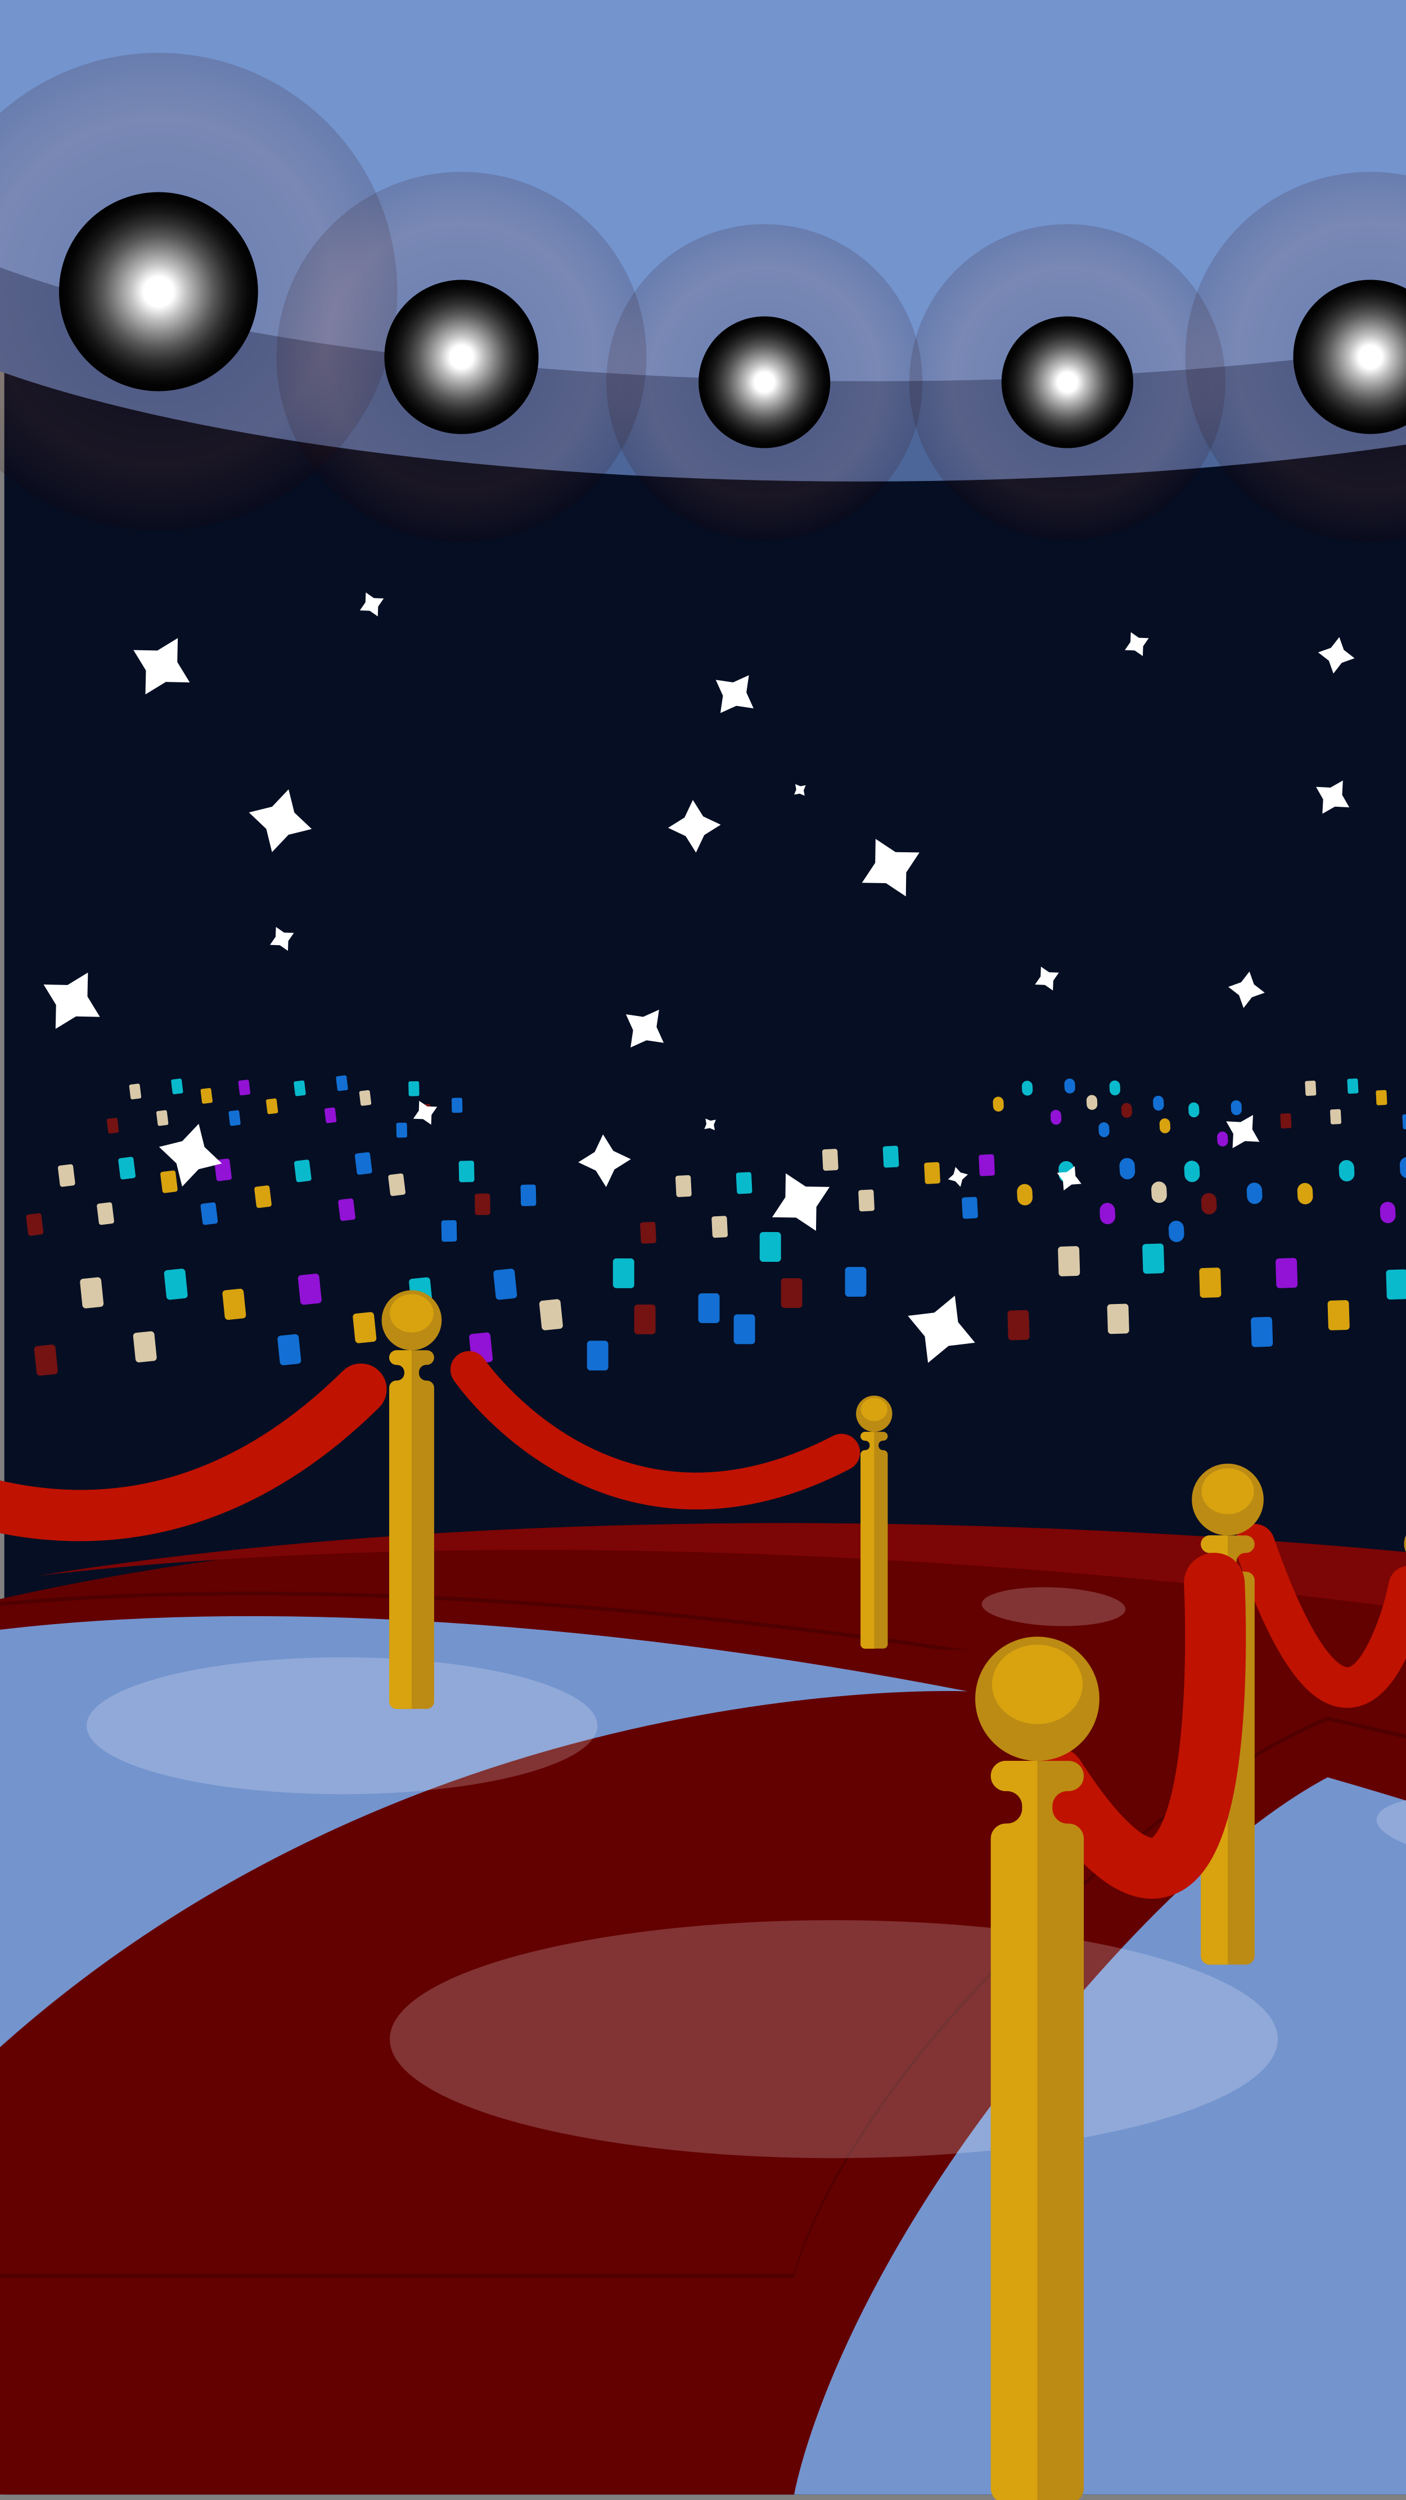 <?xml version="1.0" encoding="UTF-8"?>
<svg xmlns="http://www.w3.org/2000/svg" xmlns:xlink="http://www.w3.org/1999/xlink" viewBox="0 0 1242 2208">
  <rect x="0" y="0" width="1242" height="2208" fill="#808080" stroke="none"/>
  <defs>
    <style>
      .cls-1 {
        fill: url(#radial-gradient-4);
      }

      .cls-1, .cls-2, .cls-3, .cls-4, .cls-5, .cls-6, .cls-7, .cls-8, .cls-9, .cls-10, .cls-11 {
        mix-blend-mode: screen;
      }

      .cls-2 {
        fill: url(#radial-gradient-8);
      }

      .cls-3 {
        fill: url(#radial-gradient-2);
      }

      .cls-4 {
        fill: url(#radial-gradient-6);
      }

      .cls-12 {
        fill: #4f0000;
      }

      .cls-13 {
        fill: #751212;
      }

      .cls-14 {
        opacity: .2;
      }

      .cls-14, .cls-15 {
        fill: #fff;
      }

      .cls-5 {
        fill: url(#radial-gradient);
      }

      .cls-5, .cls-8, .cls-9, .cls-10, .cls-11 {
        opacity: .15;
      }

      .cls-16 {
        fill: #ffebff;
      }

      .cls-17 {
        isolation: isolate;
      }

      .cls-6 {
        fill: url(#radial-gradient-10);
      }

      .cls-18 {
        fill: #9212d6;
      }

      .cls-19 {
        fill: #09bacc;
      }

      .cls-20 {
        fill: #136fd3;
      }

      .cls-21 {
        fill: #630000;
      }

      .cls-22 {
        fill: #d8a30f;
      }

      .cls-23 {
        fill: #4d6699;
      }

      .cls-24 {
        fill: #7c0505;
      }

      .cls-25 {
        fill: #7494ce;
      }

      .cls-26 {
        fill: #bc8b13;
      }

      .cls-8 {
        fill: url(#radial-gradient-5);
      }

      .cls-9 {
        fill: url(#radial-gradient-3);
      }

      .cls-10 {
        fill: url(#radial-gradient-9);
      }

      .cls-11 {
        fill: url(#radial-gradient-7);
      }

      .cls-27 {
        fill: #d9c9a8;
      }

      .cls-28 {
        fill: #bf1200;
      }

      .cls-29 {
        fill: #050e23;
      }
    </style>
    <radialGradient id="radial-gradient" cx="140.05" cy="257.56" fx="140.05" fy="257.56" r="210.94" gradientUnits="userSpaceOnUse">
      <stop offset="0" stop-color="#230000"/>
      <stop offset=".73" stop-color="#93432a"/>
      <stop offset="1" stop-color="#230000"/>
    </radialGradient>
    <radialGradient id="radial-gradient-2" cx="140.05" cy="257.56" fx="140.05" fy="257.56" r="87.89" gradientTransform="translate(43.48 -19.25) rotate(9.3)" gradientUnits="userSpaceOnUse">
      <stop offset=".15" stop-color="#fff"/>
      <stop offset=".28" stop-color="#c2c2c2"/>
      <stop offset=".43" stop-color="#878787"/>
      <stop offset=".56" stop-color="#575757"/>
      <stop offset=".69" stop-color="#313131"/>
      <stop offset=".81" stop-color="#161616"/>
      <stop offset=".92" stop-color="#050505"/>
      <stop offset="1" stop-color="#000"/>
    </radialGradient>
    <radialGradient id="radial-gradient-3" cx="675.26" cy="337.51" fx="675.26" fy="337.51" r="139.59" gradientTransform="translate(436.43 -378.63) rotate(45)" xlink:href="#radial-gradient"/>
    <radialGradient id="radial-gradient-4" cx="675.26" cy="337.51" fx="675.26" fy="337.51" r="58.16" gradientTransform="translate(63.22 -104.41) rotate(9.27)" xlink:href="#radial-gradient-2"/>
    <radialGradient id="radial-gradient-5" cx="942.87" cy="337.51" fx="942.87" fy="337.51" r="139.59" gradientTransform="translate(514.81 -567.86) rotate(45)" xlink:href="#radial-gradient"/>
    <radialGradient id="radial-gradient-6" cx="942.87" cy="337.51" fx="942.87" fy="337.51" r="58.16" gradientTransform="translate(66.72 -147.54) rotate(9.27)" xlink:href="#radial-gradient-2"/>
    <radialGradient id="radial-gradient-7" cx="407.65" cy="315.19" fx="407.65" fy="315.19" r="163.41" xlink:href="#radial-gradient"/>
    <radialGradient id="radial-gradient-8" cx="407.65" cy="315.19" fx="407.65" fy="315.19" r="68.09" gradientTransform="translate(56.19 -61.64) rotate(9.28)" xlink:href="#radial-gradient-2"/>
    <radialGradient id="radial-gradient-9" cx="1210.48" cy="315.19" fx="1210.48" fy="315.19" r="163.41" xlink:href="#radial-gradient"/>
    <radialGradient id="radial-gradient-10" cx="1210.48" cy="315.19" fx="1210.48" fy="315.19" r="68.09" gradientTransform="translate(577.41 -763.62) rotate(45)" xlink:href="#radial-gradient-2"/>
  </defs>
  <g class="cls-17">
    <g id="Camada_1" data-name="Camada 1">
      <rect class="cls-29" x="3.8" y="3" width="1491.55" height="2200"/>
      <path class="cls-16" d="M698.49,1514.24c0,7.69-6.23,13.92-13.92,13.92s-13.92-6.23-13.92-13.92,6.23-13.92,13.92-13.92,13.92,6.23,13.92,13.92Z"/>
      <path class="cls-23" d="M-10.4,324.13c162.75,60.8,447.59,101.09,771.77,101.09s609.26-40.33,771.98-101.17V88.14H-10.4v235.99Z"/>
      <path class="cls-25" d="M-1.4,235.58c162.75,60.79,447.59,101.09,771.77,101.09s609.26-40.33,771.98-101.17V-.41H-1.4v235.99Z"/>
      <path class="cls-19" d="M1227.54,1121.27h12.97c1.62,0,2.93,1.31,2.93,2.93v20.41c0,1.62-1.31,2.93-2.93,2.93h-12.97c-1.62,0-2.93-1.31-2.93-2.93v-20.41c0-1.62,1.31-2.93,2.93-2.93Z" transform="translate(-34.38 38.58) rotate(-1.77)"/>
      <path class="cls-19" d="M1012.29,1098.41h12.97c1.62,0,2.93,1.31,2.93,2.93v20.41c0,1.62-1.31,2.93-2.93,2.93h-12.97c-1.62,0-2.93-1.31-2.93-2.93v-20.41c0-1.62,1.31-2.93,2.93-2.93Z" transform="translate(-34.01 32.16) rotate(-1.78)"/>
      <path class="cls-20" d="M1108.16,1163.17h12.97c1.62,0,2.93,1.31,2.93,2.93v20.41c0,1.62-1.31,2.93-2.93,2.93h-12.97c-1.62,0-2.93-1.31-2.93-2.93v-20.41c0-1.62,1.31-2.93,2.93-2.93Z" transform="translate(-35.98 35.16) rotate(-1.78)"/>
      <path class="cls-22" d="M1175.92,1148.42h12.97c1.62,0,2.93,1.31,2.93,2.93v20.41c0,1.62-1.31,2.93-2.93,2.93h-12.97c-1.62,0-2.93-1.31-2.93-2.93v-20.41c0-1.62,1.31-2.93,2.93-2.93Z" transform="translate(-35.24 37) rotate(-1.77)"/>
      <path class="cls-27" d="M981.17,1151.63h12.97c1.62,0,2.93,1.31,2.93,2.93v20.41c0,1.62-1.31,2.93-2.93,2.93h-12.97c-1.62,0-2.93-1.31-2.93-2.93v-20.41c0-1.62,1.31-2.93,2.93-2.93Z" transform="translate(-35.43 31) rotate(-1.77)"/>
      <path class="cls-22" d="M1062.48,1119.71h12.97c1.62,0,2.93,1.31,2.93,2.93v20.41c0,1.62-1.31,2.93-2.93,2.93h-12.97c-1.62,0-2.93-1.31-2.93-2.93v-20.41c0-1.62,1.31-2.93,2.93-2.93Z" transform="translate(-34.4 33.48) rotate(-1.77)"/>
      <path class="cls-13" d="M893.14,1157.18h12.97c1.62,0,2.93,1.31,2.93,2.93v20.41c0,1.62-1.31,2.93-2.93,2.93h-12.97c-1.62,0-2.93-1.31-2.93-2.93v-20.41c0-1.62,1.31-2.93,2.93-2.93Z" transform="translate(-35.64 28.28) rotate(-1.77)"/>
      <path class="cls-18" d="M1130.01,1111.14h12.97c1.62,0,2.93,1.31,2.93,2.93v20.41c0,1.62-1.31,2.93-2.93,2.93h-12.97c-1.62,0-2.93-1.31-2.93-2.93v-20.41c0-1.62,1.31-2.93,2.93-2.93Z" transform="translate(-34.36 35.83) rotate(-1.78)"/>
      <path class="cls-27" d="M937.71,1100.72h12.97c1.62,0,2.93,1.31,2.93,2.93v20.41c0,1.62-1.31,2.93-2.93,2.93h-12.97c-1.62,0-2.93-1.31-2.93-2.93v-20.41c0-1.62,1.31-2.93,2.93-2.93Z" transform="translate(-33.88 29.63) rotate(-1.77)"/>
      <rect class="cls-19" x="362.23" y="1128.59" width="18.83" height="26.28" rx="2.93" ry="2.93" transform="translate(-113.84 43.56) rotate(-5.82)"/>
      <rect class="cls-19" x="145.9" y="1120.98" width="18.83" height="26.28" rx="2.93" ry="2.93" transform="translate(-114.18 21.59) rotate(-5.82)"/>
      <rect class="cls-19" x="671.06" y="1088.04" width="18.83" height="26.28" rx="2.93" ry="2.93"/>
      <rect class="cls-20" x="246.1" y="1178.82" width="18.83" height="26.28" rx="2.93" ry="2.93" transform="translate(-119.53 32.05) rotate(-5.82)"/>
      <rect class="cls-22" x="312.65" y="1159.32" width="18.83" height="26.28" rx="2.93" ry="2.93" transform="translate(-117.23 38.7) rotate(-5.82)"/>
      <rect class="cls-27" x="118.61" y="1176.27" width="18.83" height="26.28" rx="2.93" ry="2.93" transform="translate(-119.95 19.11) rotate(-5.82)"/>
      <rect class="cls-22" x="197.47" y="1138.69" width="18.83" height="26.28" rx="2.93" ry="2.93" transform="translate(-115.74 26.92) rotate(-5.82)"/>
      <rect class="cls-13" x="689.88" y="1128.78" width="18.83" height="26.28" rx="2.93" ry="2.93"/>
      <rect class="cls-13" x="31.19" y="1188.01" width="18.83" height="26.28" rx="2.93" ry="2.93" transform="translate(-121.57 10.31) rotate(-5.82)"/>
      <rect class="cls-18" x="415.39" y="1177.3" width="18.83" height="26.28" rx="2.93" ry="2.93" transform="translate(-118.5 49.2) rotate(-5.82)"/>
      <rect class="cls-18" x="264.23" y="1125.38" width="18.83" height="26.28" rx="2.93" ry="2.93" transform="translate(-114.04 33.62) rotate(-5.82)"/>
      <rect class="cls-20" x="436.86" y="1120.98" width="18.83" height="26.28" rx="2.93" ry="2.93" transform="translate(-112.71 51.1) rotate(-5.82)"/>
      <rect class="cls-20" x="648.15" y="1160.73" width="18.83" height="26.28" rx="2.93" ry="2.93"/>
      <rect class="cls-20" x="746.46" y="1118.87" width="18.83" height="26.28" rx="2.93" ry="2.93"/>
      <rect class="cls-27" x="477.4" y="1147.9" width="18.83" height="26.28" rx="2.93" ry="2.93" transform="translate(-115.23 55.35) rotate(-5.82)"/>
      <rect class="cls-27" x="71.67" y="1128.55" width="18.83" height="26.28" rx="2.93" ry="2.93" transform="translate(-115.36 14.11) rotate(-5.82)"/>
      <path class="cls-19" d="M942.43,1044.22h0c-3.73.19-6.91-2.68-7.1-6.41l-.27-5.34c-.19-3.73,2.68-6.91,6.41-7.1h0c3.73-.19,6.91,2.68,7.1,6.41l.27,5.34c.19,3.73-2.68,6.91-6.41,7.1Z"/>
      <path class="cls-19" d="M782.37,1011.99h9.31c1.16,0,2.11.94,2.11,2.11v14.66c0,1.16-.94,2.11-2.11,2.11h-9.31c-1.16,0-2.11-.94-2.11-2.11v-14.66c0-1.16.94-2.11,2.11-2.11Z" transform="translate(-50.74 41.19) rotate(-2.9)"/>
      <path class="cls-19" d="M1053.43,1043.89h0c-3.73.19-6.91-2.68-7.1-6.41l-.27-5.34c-.19-3.73,2.68-6.91,6.41-7.1h0c3.73-.19,6.91,2.68,7.1,6.41l.27,5.34c.19,3.73-2.68,6.91-6.41,7.1Z"/>
      <path class="cls-20" d="M852.14,1057.15h9.31c1.16,0,2.11.94,2.11,2.11v14.66c0,1.16-.94,2.11-2.11,2.11h-9.31c-1.16,0-2.11-.94-2.11-2.11v-14.66c0-1.16.94-2.11,2.11-2.11Z" transform="translate(-52.94 44.78) rotate(-2.9)"/>
      <path class="cls-22" d="M905.74,1064.46h0c-3.73.19-6.91-2.68-7.1-6.41l-.27-5.34c-.19-3.73,2.68-6.91,6.41-7.1h0c3.73-.19,6.91,2.68,7.1,6.41l.27,5.34c.19,3.73-2.68,6.91-6.41,7.1Z"/>
      <path class="cls-27" d="M760.77,1050.66h9.31c1.16,0,2.11.94,2.11,2.11v14.66c0,1.16-.94,2.11-2.11,2.11h-9.31c-1.16,0-2.11-.94-2.11-2.11v-14.66c0-1.16.94-2.11,2.11-2.11Z" transform="translate(-52.73 40.14) rotate(-2.9)"/>
      <path class="cls-22" d="M818.72,1026.58h9.31c1.16,0,2.11.94,2.11,2.11v14.66c0,1.16-.94,2.11-2.11,2.11h-9.31c-1.16,0-2.11-.94-2.11-2.11v-14.66c0-1.16.94-2.11,2.11-2.11Z" transform="translate(-51.45 43.06) rotate(-2.91)"/>
      <path class="cls-13" d="M1068.42,1072.43h0c-3.73.19-6.91-2.68-7.1-6.41l-.27-5.34c-.19-3.73,2.68-6.91,6.41-7.1h0c3.73-.19,6.91,2.68,7.1,6.41l.27,5.34c.19,3.73-2.68,6.91-6.41,7.1Z"/>
      <path class="cls-13" d="M697.62,1055.89h9.31c1.16,0,2.11.94,2.11,2.11v14.66c0,1.16-.94,2.11-2.11,2.11h-9.31c-1.16,0-2.11-.94-2.11-2.11v-14.66c0-1.16.94-2.11,2.11-2.11Z" transform="translate(-53.07 36.95) rotate(-2.9)"/>
      <path class="cls-18" d="M978.78,1081.11h0c-3.73.19-6.91-2.68-7.1-6.41l-.27-5.34c-.19-3.73,2.68-6.91,6.41-7.1h0c3.73-.19,6.91,2.68,7.1,6.41l.27,5.34c.19,3.73-2.68,6.91-6.41,7.1Z"/>
      <path class="cls-18" d="M867.1,1019.47h9.31c1.16,0,2.11.94,2.11,2.11v14.66c0,1.16-.94,2.11-2.11,2.11h-9.31c-1.16,0-2.11-.94-2.11-2.11v-14.66c0-1.16.94-2.11,2.11-2.11Z" transform="translate(-51.01 45.49) rotate(-2.9)"/>
      <path class="cls-20" d="M996.25,1041.49h0c-3.73.19-6.91-2.68-7.1-6.41l-.27-5.34c-.19-3.73,2.68-6.91,6.41-7.1h0c3.73-.19,6.91,2.68,7.1,6.41l.27,5.34c.19,3.73-2.68,6.91-6.41,7.1Z"/>
      <path class="cls-20" d="M1039.65,1096.88h0c-3.73.19-6.91-2.68-7.1-6.41l-.27-5.34c-.19-3.73,2.68-6.91,6.41-7.1h0c3.73-.19,6.91,2.68,7.1,6.41l.27,5.34c.19,3.73-2.68,6.91-6.41,7.1Z"/>
      <path class="cls-20" d="M1108.65,1063.25h0c-3.73.19-6.91-2.68-7.1-6.41l-.27-5.34c-.19-3.73,2.68-6.91,6.41-7.1h0c3.73-.19,6.91,2.68,7.1,6.41l.27,5.34c.19,3.73-2.68,6.91-6.41,7.1Z"/>
      <path class="cls-27" d="M1024.35,1062.28h0c-3.73.19-6.91-2.68-7.1-6.41l-.27-5.34c-.19-3.73,2.68-6.91,6.41-7.1h0c3.73-.19,6.91,2.68,7.1,6.41l.27,5.34c.19,3.73-2.68,6.91-6.41,7.1Z"/>
      <path class="cls-19" d="M1190.05,1043.31h0c-3.73.19-6.91-2.68-7.1-6.41l-.27-5.34c-.19-3.73,2.68-6.91,6.41-7.1h0c3.73-.19,6.91,2.68,7.1,6.41l.27,5.34c.19,3.73-2.68,6.91-6.41,7.1Z"/>
      <path class="cls-22" d="M1153.36,1063.54h0c-3.73.19-6.91-2.68-7.1-6.41l-.27-5.34c-.19-3.73,2.68-6.91,6.41-7.1h0c3.73-.19,6.91,2.68,7.1,6.41l.27,5.34c.19,3.73-2.68,6.91-6.41,7.1Z"/>
      <path class="cls-18" d="M1226.41,1080.19h0c-3.73.19-6.91-2.68-7.1-6.41l-.27-5.34c-.19-3.73,2.68-6.91,6.41-7.1h0c3.73-.19,6.91,2.68,7.1,6.41l.27,5.34c.19,3.73-2.68,6.91-6.41,7.1Z"/>
      <path class="cls-20" d="M1243.87,1040.58h0c-3.73.19-6.91-2.68-7.1-6.41l-.27-5.34c-.19-3.73,2.68-6.91,6.41-7.1h0c3.73-.19,6.91,2.68,7.1,6.41l.27,5.34c.19,3.73-2.68,6.91-6.41,7.1Z"/>
      <rect class="cls-27" x="726.73" y="1014.71" width="13.53" height="18.88" rx="2.11" ry="2.11" transform="translate(-50.95 38.48) rotate(-2.9)"/>
      <rect class="cls-19" x="541.43" y="1111.31" width="18.83" height="26.28" rx="2.93" ry="2.93"/>
      <rect class="cls-13" x="560.25" y="1152.04" width="18.83" height="26.28" rx="2.93" ry="2.93"/>
      <rect class="cls-20" x="518.52" y="1184" width="18.83" height="26.28" rx="2.93" ry="2.93"/>
      <rect class="cls-20" x="616.83" y="1142.14" width="18.83" height="26.28" rx="2.93" ry="2.93"/>
      <path class="cls-19" d="M652.74,1035.26h9.31c1.16,0,2.11.94,2.11,2.11v14.66c0,1.16-.94,2.11-2.11,2.11h-9.31c-1.16,0-2.11-.94-2.11-2.11v-14.66c0-1.16.94-2.11,2.11-2.11Z" transform="translate(-52.09 34.65) rotate(-2.9)"/>
      <rect class="cls-27" x="629.04" y="1073.93" width="13.53" height="18.88" rx="2.11" ry="2.11" transform="translate(-54.07 33.61) rotate(-2.9)"/>
      <path class="cls-13" d="M567.99,1079.16h9.31c1.16,0,2.11.94,2.11,2.11v14.66c0,1.16-.94,2.11-2.11,2.11h-9.31c-1.16,0-2.11-.94-2.11-2.11v-14.66c0-1.16.94-2.11,2.11-2.11Z" transform="translate(-54.42 30.41) rotate(-2.9)"/>
      <rect class="cls-27" x="597.1" y="1037.98" width="13.53" height="18.88" rx="2.11" ry="2.11" transform="translate(-52.29 31.94) rotate(-2.9)"/>
      <path class="cls-19" d="M262.87,1024.58h9.31c1.16,0,2.11.94,2.11,2.11v14.66c0,1.16-.94,2.11-2.11,2.11h-9.31c-1.16,0-2.11-.94-2.11-2.11v-14.66c0-1.16.94-2.11,2.11-2.11Z" transform="translate(-123.39 40.06) rotate(-6.96)"/>
      <path class="cls-19" d="M107.39,1022.18h9.31c1.16,0,2.11.94,2.11,2.11v14.66c0,1.16-.94,2.11-2.11,2.11h-9.31c-1.16,0-2.11-.94-2.11-2.11v-14.66c0-1.16.94-2.11,2.11-2.11Z" transform="translate(-123.94 21.12) rotate(-6.95)"/>
      <path class="cls-19" d="M407.52,1025.07h9.31c1.16,0,2.11.94,2.11,2.11v14.66c0,1.16-.94,2.11-2.11,2.11h-9.31c-1.16,0-2.11-.94-2.11-2.11v-14.66c0-1.16.94-2.11,2.11-2.11Z" transform="translate(-20.18 8.27) rotate(-1.12)"/>
      <path class="cls-20" d="M180.18,1062.3h9.31c1.16,0,2.11.94,2.11,2.11v14.66c0,1.16-.94,2.11-2.11,2.11h-9.31c-1.16,0-2.11-.94-2.11-2.11v-14.66c0-1.16.94-2.11,2.11-2.11Z" transform="translate(-128.57 30.32) rotate(-6.96)"/>
      <path class="cls-22" d="M227.7,1047.35h9.31c1.16,0,2.11.94,2.11,2.11v14.66c0,1.16-.94,2.11-2.11,2.11h-9.31c-1.16,0-2.11-.94-2.11-2.11v-14.66c0-1.16.94-2.11,2.11-2.11Z" transform="translate(-126.41 35.97) rotate(-6.96)"/>
      <path class="cls-27" d="M88.58,1062.28h9.31c1.16,0,2.11.94,2.11,2.11v14.66c0,1.16-.94,2.11-2.11,2.11h-9.31c-1.16,0-2.11-.94-2.11-2.11v-14.66c0-1.16.94-2.11,2.11-2.11Z" transform="translate(-129.25 19.21) rotate(-6.96)"/>
      <path class="cls-22" d="M144.68,1034.17h9.31c1.16,0,2.11.94,2.11,2.11v14.66c0,1.16-.94,2.11-2.11,2.11h-9.31c-1.16,0-2.11-.94-2.11-2.11v-14.66c0-1.16.94-2.11,2.11-2.11Z" transform="translate(-125.43 25.8) rotate(-6.96)"/>
      <path class="cls-13" d="M421.61,1054.06h9.31c1.16,0,2.11.94,2.11,2.11v14.66c0,1.16-.94,2.11-2.11,2.11h-9.31c-1.16,0-2.11-.94-2.11-2.11v-14.66c0-1.16.94-2.11,2.11-2.11Z" transform="translate(-20.75 8.55) rotate(-1.12)"/>
      <path class="cls-13" d="M25.95,1071.95h9.31c1.16,0,2.11.94,2.11,2.11v14.66c0,1.16-.94,2.11-2.11,2.11h-9.31c-1.16,0-2.11-.94-2.11-2.11v-14.66c0-1.16.94-2.11,2.11-2.11Z" transform="translate(-130.55 11.64) rotate(-6.95)"/>
      <path class="cls-18" d="M301.74,1058.8h9.31c1.16,0,2.11.94,2.11,2.11v14.66c0,1.16-.94,2.11-2.11,2.11h-9.31c-1.16,0-2.11-.94-2.11-2.11v-14.66c0-1.16.94-2.11,2.11-2.11Z" transform="translate(-127.25 45.03) rotate(-6.96)"/>
      <path class="cls-18" d="M192.44,1023.66h9.31c1.16,0,2.11.94,2.11,2.11v14.66c0,1.16-.94,2.11-2.11,2.11h-9.31c-1.16,0-2.11-.94-2.11-2.11v-14.66c0-1.16.94-2.11,2.11-2.11Z" transform="translate(-123.8 31.52) rotate(-6.96)"/>
      <path class="cls-20" d="M316.36,1018.05h9.31c1.16,0,2.11.94,2.11,2.11v14.66c0,1.16-.94,2.11-2.11,2.11h-9.31c-1.16,0-2.11-.94-2.11-2.11v-14.66c0-1.16.94-2.11,2.11-2.11Z" transform="translate(-121.91 46.36) rotate(-6.95)"/>
      <path class="cls-20" d="M392.1,1077.61h9.31c1.16,0,2.11.94,2.11,2.11v14.66c0,1.16-.94,2.11-2.11,2.11h-9.31c-1.16,0-2.11-.94-2.11-2.11v-14.66c0-1.16.94-2.11,2.11-2.11Z" transform="translate(-21.21 7.98) rotate(-1.12)"/>
      <path class="cls-20" d="M462.11,1046.14h9.31c1.16,0,2.11.94,2.11,2.11v14.66c0,1.16-.94,2.11-2.11,2.11h-9.31c-1.16,0-2.11-.94-2.11-2.11v-14.66c0-1.16.94-2.11,2.11-2.11Z" transform="translate(-20.58 9.34) rotate(-1.12)"/>
      <path class="cls-27" d="M345.86,1036.81h9.31c1.16,0,2.11.94,2.11,2.11v14.66c0,1.16-.94,2.11-2.11,2.11h-9.31c-1.16,0-2.11-.94-2.11-2.11v-14.66c0-1.16.94-2.11,2.11-2.11Z" transform="translate(-123.99 50.09) rotate(-6.95)"/>
      <path class="cls-27" d="M54.18,1028.67h9.31c1.16,0,2.11.94,2.11,2.11v14.66c0,1.16-.94,2.11-2.11,2.11h-9.31c-1.16,0-2.11-.94-2.11-2.11v-14.66c0-1.16.94-2.11,2.11-2.11Z" transform="translate(-125.43 14.79) rotate(-6.96)"/>
      <rect class="cls-19" x="1190.3" y="952.59" width="9.43" height="13.15" rx="1.47" ry="1.47" transform="translate(-46.83 61.45) rotate(-2.89)"/>
      <rect class="cls-20" x="1238.93" y="984.06" width="9.43" height="13.15" rx="1.47" ry="1.47" transform="translate(-48.79 64.55) rotate(-2.92)"/>
      <rect class="cls-27" x="1175.25" y="979.54" width="9.43" height="13.15" rx="1.47" ry="1.47" transform="translate(-48.61 61.27) rotate(-2.91)"/>
      <rect class="cls-22" x="1215.64" y="962.76" width="9.43" height="13.15" rx="1.47" ry="1.47" transform="translate(-47.33 62.77) rotate(-2.89)"/>
      <rect class="cls-13" x="1131.24" y="983.19" width="9.43" height="13.15" rx="1.47" ry="1.47" transform="translate(-48.86 59.04) rotate(-2.91)"/>
      <path class="cls-19" d="M907.79,967.55h0c-2.6.13-4.81-1.87-4.95-4.47l-.19-3.72c-.13-2.6,1.87-4.81,4.47-4.95h0c2.6-.13,4.81,1.87,4.95,4.47l.19,3.72c.13,2.6-1.87,4.81-4.47,4.95Z"/>
      <path class="cls-19" d="M985.15,967.32h0c-2.6.13-4.81-1.87-4.95-4.47l-.19-3.72c-.13-2.6,1.87-4.81,4.47-4.95h0c2.6-.13,4.81,1.87,4.95,4.47l.19,3.72c.13,2.6-1.87,4.81-4.47,4.95Z"/>
      <path class="cls-22" d="M882.22,981.65h0c-2.6.13-4.81-1.87-4.95-4.47l-.19-3.72c-.13-2.6,1.87-4.81,4.47-4.95h0c2.6-.13,4.81,1.87,4.95,4.47l.19,3.72c.13,2.6-1.87,4.81-4.47,4.95Z"/>
      <path class="cls-13" d="M995.6,987.21h0c-2.6.13-4.81-1.87-4.95-4.47l-.19-3.72c-.13-2.6,1.87-4.81,4.47-4.95h0c2.6-.13,4.81,1.87,4.95,4.47l.19,3.72c.13,2.6-1.87,4.81-4.47,4.95Z"/>
      <path class="cls-18" d="M933.13,993.25h0c-2.6.13-4.81-1.87-4.95-4.47l-.19-3.72c-.13-2.6,1.87-4.81,4.47-4.95h0c2.6-.13,4.81,1.87,4.95,4.47l.19,3.72c.13,2.6-1.87,4.81-4.47,4.95Z"/>
      <path class="cls-20" d="M945.3,965.64h0c-2.6.13-4.81-1.87-4.95-4.47l-.19-3.72c-.13-2.6,1.87-4.81,4.47-4.95h0c2.6-.13,4.81,1.87,4.95,4.47l.19,3.72c.13,2.6-1.87,4.81-4.47,4.95Z"/>
      <path class="cls-19" d="M1054.94,986.72h0c-2.6.13-4.81-1.87-4.95-4.47l-.19-3.72c-.13-2.6,1.87-4.81,4.47-4.95h0c2.6-.13,4.81,1.87,4.95,4.47l.19,3.72c.13,2.6-1.87,4.81-4.47,4.95Z"/>
      <path class="cls-22" d="M1029.37,1000.82h0c-2.6.13-4.81-1.87-4.95-4.47l-.19-3.72c-.13-2.6,1.87-4.81,4.47-4.95h0c2.6-.13,4.81,1.87,4.95,4.47l.19,3.72c.13,2.6-1.87,4.81-4.47,4.95Z"/>
      <path class="cls-18" d="M1080.28,1012.43h0c-2.6.13-4.81-1.87-4.95-4.47l-.19-3.72c-.13-2.6,1.87-4.81,4.47-4.95h0c2.6-.13,4.81,1.87,4.95,4.47l.19,3.72c.13,2.6-1.87,4.81-4.47,4.95Z"/>
      <path class="cls-20" d="M1092.45,984.82h0c-2.6.13-4.81-1.87-4.95-4.47l-.19-3.72c-.13-2.6,1.87-4.81,4.47-4.95h0c2.6-.13,4.81,1.87,4.95,4.47l.19,3.72c.13,2.6-1.87,4.81-4.47,4.95Z"/>
      <path class="cls-20" d="M975.55,1004.25h0c-2.6.13-4.81-1.87-4.95-4.47l-.19-3.72c-.13-2.6,1.87-4.81,4.47-4.95h0c2.6-.13,4.81,1.87,4.95,4.47l.19,3.72c.13,2.6-1.87,4.81-4.47,4.95Z"/>
      <path class="cls-20" d="M1023.64,980.81h0c-2.6.13-4.81-1.87-4.95-4.47l-.19-3.72c-.13-2.6,1.87-4.81,4.47-4.95h0c2.6-.13,4.81,1.87,4.95,4.47l.19,3.72c.13,2.6-1.87,4.81-4.47,4.95Z"/>
      <path class="cls-27" d="M964.89,980.13h0c-2.6.13-4.81-1.87-4.95-4.47l-.19-3.72c-.13-2.6,1.87-4.81,4.47-4.95h0c2.6-.13,4.81,1.87,4.95,4.47l.19,3.72c.13,2.6-1.87,4.81-4.47,4.95Z"/>
      <rect class="cls-27" x="1152.99" y="954.49" width="9.43" height="13.15" rx="1.47" ry="1.47" transform="translate(-46.97 59.58) rotate(-2.89)"/>
      <rect class="cls-19" x="260.15" y="954.49" width="9.43" height="13.15" rx="1.47" ry="1.47" transform="translate(-114.25 39.07) rotate(-6.94)"/>
      <rect class="cls-19" x="151.79" y="952.82" width="9.43" height="13.15" rx="1.47" ry="1.47" transform="translate(-114.85 25.96) rotate(-6.94)"/>
      <rect class="cls-19" x="360.96" y="954.84" width="9.43" height="13.15" rx="1.47" ry="1.47" transform="translate(-18.8 7.36) rotate(-1.12)"/>
      <rect class="cls-20" x="202.52" y="980.78" width="9.43" height="13.15" rx="1.47" ry="1.47" transform="translate(-117.8 32.28) rotate(-6.94)"/>
      <rect class="cls-22" x="235.64" y="970.36" width="9.43" height="13.15" rx="1.47" ry="1.47" transform="translate(-116.35 36.23) rotate(-6.94)"/>
      <path class="cls-27" d="M140.15,980.77h6.49c.81,0,1.47.66,1.47,1.47v10.22c0,.81-.66,1.47-1.47,1.47h-6.49c-.81,0-1.47-.66-1.47-1.47v-10.22c0-.81.66-1.47,1.47-1.47Z" transform="translate(-118.75 24.7) rotate(-6.97)"/>
      <rect class="cls-22" x="177.78" y="961.18" width="9.43" height="13.15" rx="1.47" ry="1.47" transform="translate(-115.62 29.15) rotate(-6.94)"/>
      <path class="cls-13" d="M372.25,975.04h6.49c.81,0,1.47.66,1.47,1.47v10.22c0,.81-.66,1.47-1.47,1.47h-6.49c-.81,0-1.47-.66-1.47-1.47v-10.22c0-.81.66-1.47,1.47-1.47Z" transform="translate(-18.76 7.38) rotate(-1.1)"/>
      <path class="cls-13" d="M96.5,987.51h6.49c.81,0,1.47.66,1.47,1.47v10.22c0,.81-.66,1.47-1.47,1.47h-6.49c-.81,0-1.47-.66-1.47-1.47v-10.22c0-.81.66-1.47,1.47-1.47Z" transform="translate(-119.46 19.35) rotate(-6.94)"/>
      <rect class="cls-18" x="287.24" y="978.35" width="9.43" height="13.15" rx="1.47" ry="1.47" transform="translate(-116.89 42.5) rotate(-6.94)"/>
      <path class="cls-18" d="M212.53,953.85h6.49c.81,0,1.47.66,1.47,1.47v10.22c0,.81-.66,1.47-1.47,1.47h-6.49c-.81,0-1.47-.66-1.47-1.47v-10.22c0-.81.66-1.47,1.47-1.47Z" transform="translate(-114.95 33.28) rotate(-6.97)"/>
      <path class="cls-20" d="M298.9,949.94h6.49c.81,0,1.47.66,1.47,1.47v10.22c0,.81-.66,1.47-1.47,1.47h-6.49c-.81,0-1.47-.66-1.47-1.47v-10.22c0-.81.66-1.47,1.47-1.47Z" transform="translate(-113.43 43.55) rotate(-6.94)"/>
      <rect class="cls-20" x="350.21" y="991.45" width="9.43" height="13.15" rx="1.47" ry="1.47" transform="translate(-19.51 7.16) rotate(-1.12)"/>
      <path class="cls-20" d="M400.47,969.52h6.49c.81,0,1.47.66,1.47,1.47v10.22c0,.81-.66,1.47-1.47,1.47h-6.49c-.81,0-1.47-.66-1.47-1.47v-10.22c0-.81.66-1.47,1.47-1.47Z" transform="translate(-18.65 7.92) rotate(-1.1)"/>
      <rect class="cls-27" x="317.99" y="963.02" width="9.43" height="13.15" rx="1.47" ry="1.47" transform="translate(-114.86 46.13) rotate(-6.94)"/>
      <path class="cls-27" d="M116.18,957.35h6.49c.81,0,1.47.66,1.47,1.47v10.22c0,.81-.66,1.47-1.47,1.47h-6.49c-.81,0-1.47-.66-1.47-1.47v-10.22c0-.81.66-1.47,1.47-1.47Z" transform="translate(-116.08 21.61) rotate(-6.97)"/>
      <polygon class="cls-15" points="175.55 992.41 161.01 1007.76 140.49 1012.84 155.84 1027.38 160.92 1047.9 175.46 1032.55 195.99 1027.47 180.63 1012.93 175.55 992.41"/>
      <polygon class="cls-15" points="77.68 858.86 59.64 869.88 38.5 869.43 49.53 887.47 49.07 908.61 67.12 897.59 88.25 898.04 77.23 880 77.68 858.86"/>
      <polygon class="cls-15" points="1106.89 984.63 1095.85 990.92 1083.15 990.25 1089.44 1001.3 1088.77 1013.99 1099.82 1007.7 1112.51 1008.37 1106.23 997.32 1106.89 984.63"/>
      <polygon class="cls-15" points="926.67 858.6 919.52 853.64 919.21 862.34 914.25 869.49 922.95 869.81 930.1 874.76 930.42 866.06 935.37 858.91 926.67 858.6"/>
      <polygon class="cls-15" points="949.35 1029.81 942.4 1035.05 933.72 1035.72 938.97 1042.67 939.64 1051.34 946.58 1046.1 955.26 1045.43 950.01 1038.49 949.35 1029.81"/>
      <polygon class="cls-15" points="1103.7 857.97 1096.33 867.47 1085 871.48 1094.49 878.86 1098.51 890.19 1105.88 880.69 1117.21 876.68 1107.72 869.3 1103.7 857.97"/>
      <polygon class="cls-15" points="694.08 1036.2 693.74 1057.34 682.06 1074.96 703.2 1075.29 720.82 1086.97 721.15 1065.83 732.84 1048.21 711.7 1047.88 694.08 1036.2"/>
      <polygon class="cls-15" points="846.32 1167.59 843.5 1144.2 825.34 1159.19 801.96 1162.02 816.95 1180.18 819.77 1203.56 837.93 1188.57 861.31 1185.75 846.32 1167.59"/>
      <polygon class="cls-15" points="848.39 1048.13 850.09 1041.68 855.01 1037.17 848.56 1035.47 844.05 1030.56 842.35 1037 837.44 1041.51 843.88 1043.22 848.39 1048.13"/>
      <polygon class="cls-15" points="582.19 891.66 568.14 897.99 552.9 895.75 559.24 909.79 557 925.04 571.04 918.7 586.28 920.94 579.95 906.9 582.19 891.66"/>
      <polygon class="cls-15" points="542.75 1032.79 557.29 1023.68 541.78 1016.35 532.67 1001.8 525.34 1017.32 510.79 1026.43 526.31 1033.76 535.42 1048.3 542.75 1032.79"/>
      <polygon class="cls-15" points="622.16 997.11 626.94 996.24 631.44 998.08 630.56 993.3 632.4 988.8 627.62 989.68 623.13 987.84 624 992.62 622.16 997.11"/>
      <polygon class="cls-15" points="370.29 972.13 369.98 980.83 365.02 987.98 373.72 988.3 380.87 993.25 381.18 984.56 386.14 977.4 377.44 977.09 370.29 972.13"/>
      <polygon class="cls-15" points="243.76 818.59 243.44 827.29 238.49 834.44 247.19 834.75 254.34 839.71 254.65 831.01 259.61 823.86 250.91 823.55 243.76 818.59"/>
      <path class="cls-25" d="M-29.4,2203h1543.53v-527.31c-184.43-79.15-411.49-149.31-659.36-198.82-345.5-69.02-661.43-83.93-884.18-51.8v777.93Z"/>
      <path class="cls-21" d="M1514.34,1419.09c-157.44-29.16-328.49-50.92-507.61-63.14-403.99-27.57-771.21-1.38-1036.14,63.08v24.01c222.75-31.39,538.67-16.82,884.18,50.6.01,0,.03,0,.04,0-.04,0-505.24-22.84-884.22,341.57v367.78h730.95s24.19-145.77,178.7-349.98c142.57-188.42,246.03-258.84,292.51-283.43,124.36,35.46,239.4,75.52,341.38,118.27l.21-268.78Z"/>
      <path class="cls-12" d="M854.71,1457.12s-.03,0-.04,0c-345.45-52.36-661.33-63.68-884.07-39.31v3.36c217.6-23.81,524.12-13.55,860.25,35.76,15.44-.09,23.85.2,23.86.2Z"/>
      <path class="cls-12" d="M1514.23,1402.55l-.21,205.42c-101.98-33.21-217.02-64.32-341.38-91.86-46.48,19.1-149.94,73.79-292.51,220.14-154.51,158.6-178.7,271.83-178.7,271.83H-29.4v3.35h730.95s24.19-113.22,178.7-271.83c142.57-146.34,246.03-201.04,292.51-220.14,124.36,27.54,239.4,58.66,341.38,91.86l.21-208.76s-.07-.01-.11-.02Z"/>
      <path class="cls-24" d="M1035.02,1397.03c168.56,16.32,329.76,38.68,479.26,65.53l.06-59.99c-157.44-22.65-328.49-39.55-507.61-49.04-373.07-19.78-714.7-3.92-973.46,38.05,266.59-31.01,618.66-31.64,1001.75,5.46Z"/>
      <ellipse class="cls-14" cx="736.52" cy="1800.8" rx="392.2" ry="105.08"/>
      <ellipse class="cls-14" cx="302.14" cy="1524.04" rx="225.63" ry="60.45"/>
      <ellipse class="cls-14" cx="1328.32" cy="1616.23" rx="30.23" ry="112.82" transform="translate(-399.51 2795.73) rotate(-84.9)"/>
      <path class="cls-14" d="M994.17,1421.29c-.36,9.39-29.07,15.91-64.12,14.57-35.05-1.34-63.18-10.05-62.82-19.44.36-9.39,29.07-15.91,64.12-14.57,35.05,1.34,63.18,10.05,62.82,19.44Z"/>
      <path class="cls-26" d="M784.18,1268.37h0c0-2.15-1.74-3.9-3.9-3.9h-16.18c-2.15,0-3.9,1.74-3.9,3.9h0c0,2.15,1.74,3.9,3.9,3.9h.3c2.15,0,3.9,1.74,3.9,3.9v.59c0,2.15-1.74,3.9-3.9,3.9h-.3c-2.15,0-3.9,1.74-3.9,3.9v167.41c0,2.15,1.74,3.9,3.9,3.9h16.18c2.15,0,3.9-1.74,3.9-3.9v-167.41c0-2.15-1.74-3.9-3.9-3.9h-.3c-2.15,0-3.9-1.74-3.9-3.9v-.59c0-2.15,1.74-3.9,3.9-3.9h.3c2.15,0,3.9-1.74,3.9-3.9Z"/>
      <path class="cls-26" d="M788.2,1248.47c0,8.84-7.17,16.01-16.01,16.01s-16.01-7.17-16.01-16.01,7.17-16.01,16.01-16.01,16.01,7.17,16.01,16.01Z"/>
      <path class="cls-22" d="M783.87,1244.77c0,5.65-5.23,10.23-11.68,10.23s-11.68-4.58-11.68-10.23,5.23-10.23,11.68-10.23,11.68,4.58,11.68,10.23Z"/>
      <path class="cls-22" d="M772.19,1264.48h-8.09c-2.15,0-3.9,1.74-3.9,3.9s1.74,3.9,3.9,3.9h.3c2.15,0,3.9,1.74,3.9,3.9v.59c0,2.15-1.74,3.9-3.9,3.9h-.3c-2.15,0-3.9,1.74-3.9,3.9v167.41c0,2.15,1.74,3.9,3.9,3.9h8.09v-191.37Z"/>
      <path class="cls-28" d="M615.12,1333.04c-49.99,0-91.17-15.19-121.76-32.37-59.14-33.21-91.29-79.93-92.63-81.9-5.09-7.5-3.14-17.7,4.36-22.79,7.49-5.08,17.68-3.15,22.77,4.33h0c.29.43,29.85,43.06,82.64,72.35,69.5,38.56,145.28,37.02,225.25-4.58,8.03-4.19,17.94-1.06,22.13,6.98,4.18,8.04,1.05,17.95-6.98,22.13-50.26,26.14-95.82,35.85-135.77,35.85Z"/>
      <path class="cls-28" d="M70.05,1361.04c-27.46,0-52.77-3.29-75.17-8.13-91.95-19.86-153.66-68.66-156.24-70.73-9.81-7.86-11.39-22.18-3.54-31.99,7.85-9.8,22.15-11.4,31.96-3.56h0c.56.45,57.16,44.89,139.1,62.14,107.88,22.73,207.7-10.28,296.7-98.09,8.95-8.83,23.36-8.73,32.18.22,8.83,8.95,8.73,23.36-.22,32.18-92.98,91.73-187.34,117.95-264.78,117.95Z"/>
      <path class="cls-26" d="M383.49,1198.88h0c0-3.56-2.89-6.45-6.45-6.45h-26.78c-3.56,0-6.45,2.89-6.45,6.45h0c0,3.56,2.89,6.45,6.45,6.45h.49c3.56,0,6.45,2.89,6.45,6.45v.97c0,3.56-2.89,6.45-6.45,6.45h-.49c-3.56,0-6.45,2.89-6.45,6.45v277.03c0,3.56,2.89,6.45,6.45,6.45h26.78c3.56,0,6.45-2.89,6.45-6.45v-277.03c0-3.56-2.89-6.45-6.45-6.45h-.49c-3.56,0-6.45-2.89-6.45-6.45v-.97c0-3.56,2.89-6.45,6.45-6.45h.49c3.56,0,6.45-2.89,6.45-6.45Z"/>
      <circle class="cls-26" cx="363.65" cy="1165.94" r="26.49" transform="translate(-854.57 1253.08) rotate(-76.77)"/>
      <path class="cls-22" d="M382.98,1159.81c0,9.35-8.65,16.94-19.33,16.94s-19.33-7.58-19.33-16.94,8.65-16.94,19.33-16.94,19.33,7.58,19.33,16.94Z"/>
      <path class="cls-22" d="M363.65,1192.43h-13.39c-3.56,0-6.45,2.89-6.45,6.45s2.89,6.45,6.45,6.45h.49c3.56,0,6.45,2.89,6.45,6.45v.97c0,3.56-2.89,6.45-6.45,6.45h-.49c-3.56,0-6.45,2.89-6.45,6.45v277.03c0,3.56,2.89,6.45,6.45,6.45h13.39v-316.69Z"/>
      <circle class="cls-26" cx="1256.88" cy="1363.33" r="16.59"/>
      <path class="cls-28" d="M1189.94,1508.21c-34.78,0-65.3-43.03-98.56-138.63-3.25-9.34,1.69-19.54,11.02-22.79,9.34-3.24,19.54,1.69,22.79,11.02,39.97,114.89,64.22,114.67,65.23,114.58,11.11-.75,28.85-37.3,36.49-75.21,1.95-9.69,11.38-15.95,21.09-14.01,9.69,1.95,15.96,11.4,14.01,21.09-.19.95-4.82,23.63-14.11,46.95-14.45,36.25-32.97,55.39-55.04,56.89-.97.06-1.94.1-2.9.1Z"/>
      <path class="cls-26" d="M1108.28,1363.7h0c0-4.26-3.45-7.72-7.72-7.72h-32.04c-4.26,0-7.72,3.45-7.72,7.72h0c0,4.26,3.45,7.72,7.72,7.72h.59c4.26,0,7.72,3.45,7.72,7.72v1.16c0,4.26-3.45,7.72-7.72,7.72h-.59c-4.26,0-7.72,3.45-7.72,7.72v331.5c0,4.26,3.45,7.72,7.72,7.72h32.04c4.26,0,7.72-3.45,7.72-7.72v-331.5c0-4.26-3.45-7.72-7.72-7.72h-.59c-4.26,0-7.72-3.45-7.72-7.72v-1.16c0-4.26,3.45-7.72,7.72-7.72h.59c4.26,0,7.72-3.45,7.72-7.72Z"/>
      <circle class="cls-26" cx="1084.54" cy="1324.28" r="31.7"/>
      <ellipse class="cls-22" cx="1084.54" cy="1316.95" rx="23.13" ry="20.27"/>
      <path class="cls-22" d="M1084.54,1355.98h-16.02c-4.26,0-7.72,3.45-7.72,7.72s3.45,7.72,7.72,7.72h.59c4.26,0,7.72,3.45,7.72,7.72v1.16c0,4.26-3.45,7.72-7.72,7.72h-.59c-4.26,0-7.72,3.45-7.72,7.72v331.5c0,4.26,3.45,7.72,7.72,7.72h16.02v-378.96Z"/>
      <path class="cls-28" d="M1017.38,1676.77c-42.77,0-81.53-51.71-108.06-92.85-8.04-12.46-4.45-29.08,8.01-37.11,12.47-8.04,29.08-4.45,37.11,8.01,43.26,67.08,62.61,68.19,63.05,68.19h0s20.29-11.24,27.23-110.83c3.98-57.14,1.17-112.08,1.14-112.62-.78-14.81,10.59-27.44,25.4-28.22,14.74-.8,27.44,10.59,28.22,25.4.13,2.43,3.09,60.2-1.35,121.39-6.85,94.47-27.28,144.05-64.31,156.02-5.54,1.79-11.02,2.62-16.44,2.62Z"/>
      <path class="cls-26" d="M957.38,1568.39h0c0-7.37-5.98-13.35-13.35-13.35h-55.43c-7.37,0-13.35,5.98-13.35,13.35h0c0,7.37,5.98,13.35,13.35,13.35h1.02c7.37,0,13.35,5.98,13.35,13.35v2.01c0,7.37-5.98,13.35-13.35,13.35h-1.02c-7.37,0-13.35,5.98-13.35,13.35v573.49c0,7.37,5.98,13.35,13.35,13.35h55.43c7.37,0,13.35-5.98,13.35-13.35v-573.49c0-7.37-5.98-13.35-13.35-13.35h-1.02c-7.37,0-13.35-5.98-13.35-13.35v-2.01c0-7.37,5.98-13.35,13.35-13.35h1.02c7.37,0,13.35-5.98,13.35-13.35Z"/>
      <circle class="cls-26" cx="916.32" cy="1500.2" r="54.84"/>
      <ellipse class="cls-22" cx="916.32" cy="1487.51" rx="40.02" ry="35.06"/>
      <path class="cls-22" d="M916.32,1555.04h-27.72c-7.37,0-13.35,5.98-13.35,13.35s5.98,13.35,13.35,13.35h1.02c7.37,0,13.35,5.98,13.35,13.35v2.01c0,7.37-5.98,13.35-13.35,13.35h-1.02c-7.37,0-13.35,5.98-13.35,13.35v573.49c0,7.37,5.98,13.35,13.35,13.35h27.72v-655.59Z"/>
      <g class="cls-7">
        <circle class="cls-5" cx="140.05" cy="257.56" r="210.94"/>
        <circle class="cls-3" cx="140.05" cy="257.56" r="87.89" transform="translate(-39.8 26.03) rotate(-9.3)"/>
      </g>
      <g class="cls-7">
        <circle class="cls-9" cx="675.26" cy="337.51" r="139.59" transform="translate(-40.87 576.34) rotate(-45)"/>
        <circle class="cls-1" cx="675.26" cy="337.51" r="58.16" transform="translate(-45.57 113.24) rotate(-9.27)"/>
      </g>
      <g class="cls-7">
        <circle class="cls-8" cx="942.87" cy="337.51" r="139.59" transform="translate(37.51 765.56) rotate(-45)"/>
        <circle class="cls-4" cx="942.87" cy="337.51" r="58.16" transform="translate(-42.07 156.37) rotate(-9.27)"/>
      </g>
      <g class="cls-7">
        <circle class="cls-11" cx="407.65" cy="315.19" r="163.41"/>
        <circle class="cls-2" cx="407.65" cy="315.19" r="68.09" transform="translate(-45.51 69.9) rotate(-9.28)"/>
      </g>
      <g class="cls-7">
        <circle class="cls-10" cx="1210.48" cy="315.19" r="163.41"/>
        <circle class="cls-6" cx="1210.48" cy="315.19" r="68.09" transform="translate(131.67 948.25) rotate(-45)"/>
      </g>
      <polygon class="cls-15" points="254.92 697.04 240.38 712.39 219.86 717.47 235.21 732.01 240.29 752.54 254.83 737.18 275.36 732.1 260 717.56 254.92 697.04"/>
      <polygon class="cls-15" points="157.05 563.49 139.01 574.51 117.87 574.06 128.9 592.1 128.44 613.24 146.49 602.22 167.62 602.67 156.6 584.63 157.05 563.49"/>
      <polygon class="cls-15" points="1186.26 689.26 1175.22 695.55 1162.52 694.88 1168.81 705.93 1168.14 718.62 1179.19 712.34 1191.88 713 1185.6 701.96 1186.26 689.26"/>
      <polygon class="cls-15" points="1006.04 563.23 998.89 558.28 998.58 566.97 993.62 574.12 1002.32 574.44 1009.47 579.39 1009.79 570.7 1014.74 563.54 1006.04 563.23"/>
      <polygon class="cls-15" points="1183.07 562.6 1175.7 572.1 1164.37 576.12 1173.86 583.49 1177.88 594.82 1185.25 585.33 1196.58 581.31 1187.09 573.94 1183.07 562.6"/>
      <polygon class="cls-15" points="773.45 740.83 773.11 761.97 761.43 779.59 782.57 779.92 800.19 791.61 800.52 770.47 812.21 752.84 791.07 752.51 773.45 740.83"/>
      <polygon class="cls-15" points="661.56 596.29 647.51 602.62 632.27 600.38 638.61 614.43 636.37 629.67 650.41 623.33 665.65 625.57 659.32 611.53 661.56 596.29"/>
      <polygon class="cls-15" points="622.12 737.42 636.66 728.31 621.15 720.98 612.04 706.44 604.71 721.95 590.16 731.06 605.68 738.39 614.79 752.94 622.12 737.42"/>
      <polygon class="cls-15" points="701.53 701.75 706.31 700.87 710.81 702.71 709.93 697.93 711.77 693.44 707 694.31 702.5 692.47 703.37 697.25 701.53 701.75"/>
      <polygon class="cls-15" points="323.13 523.22 322.81 531.92 317.86 539.07 326.56 539.38 333.71 544.34 334.02 535.64 338.98 528.49 330.28 528.18 323.13 523.22"/>
    </g>
  </g>
</svg>